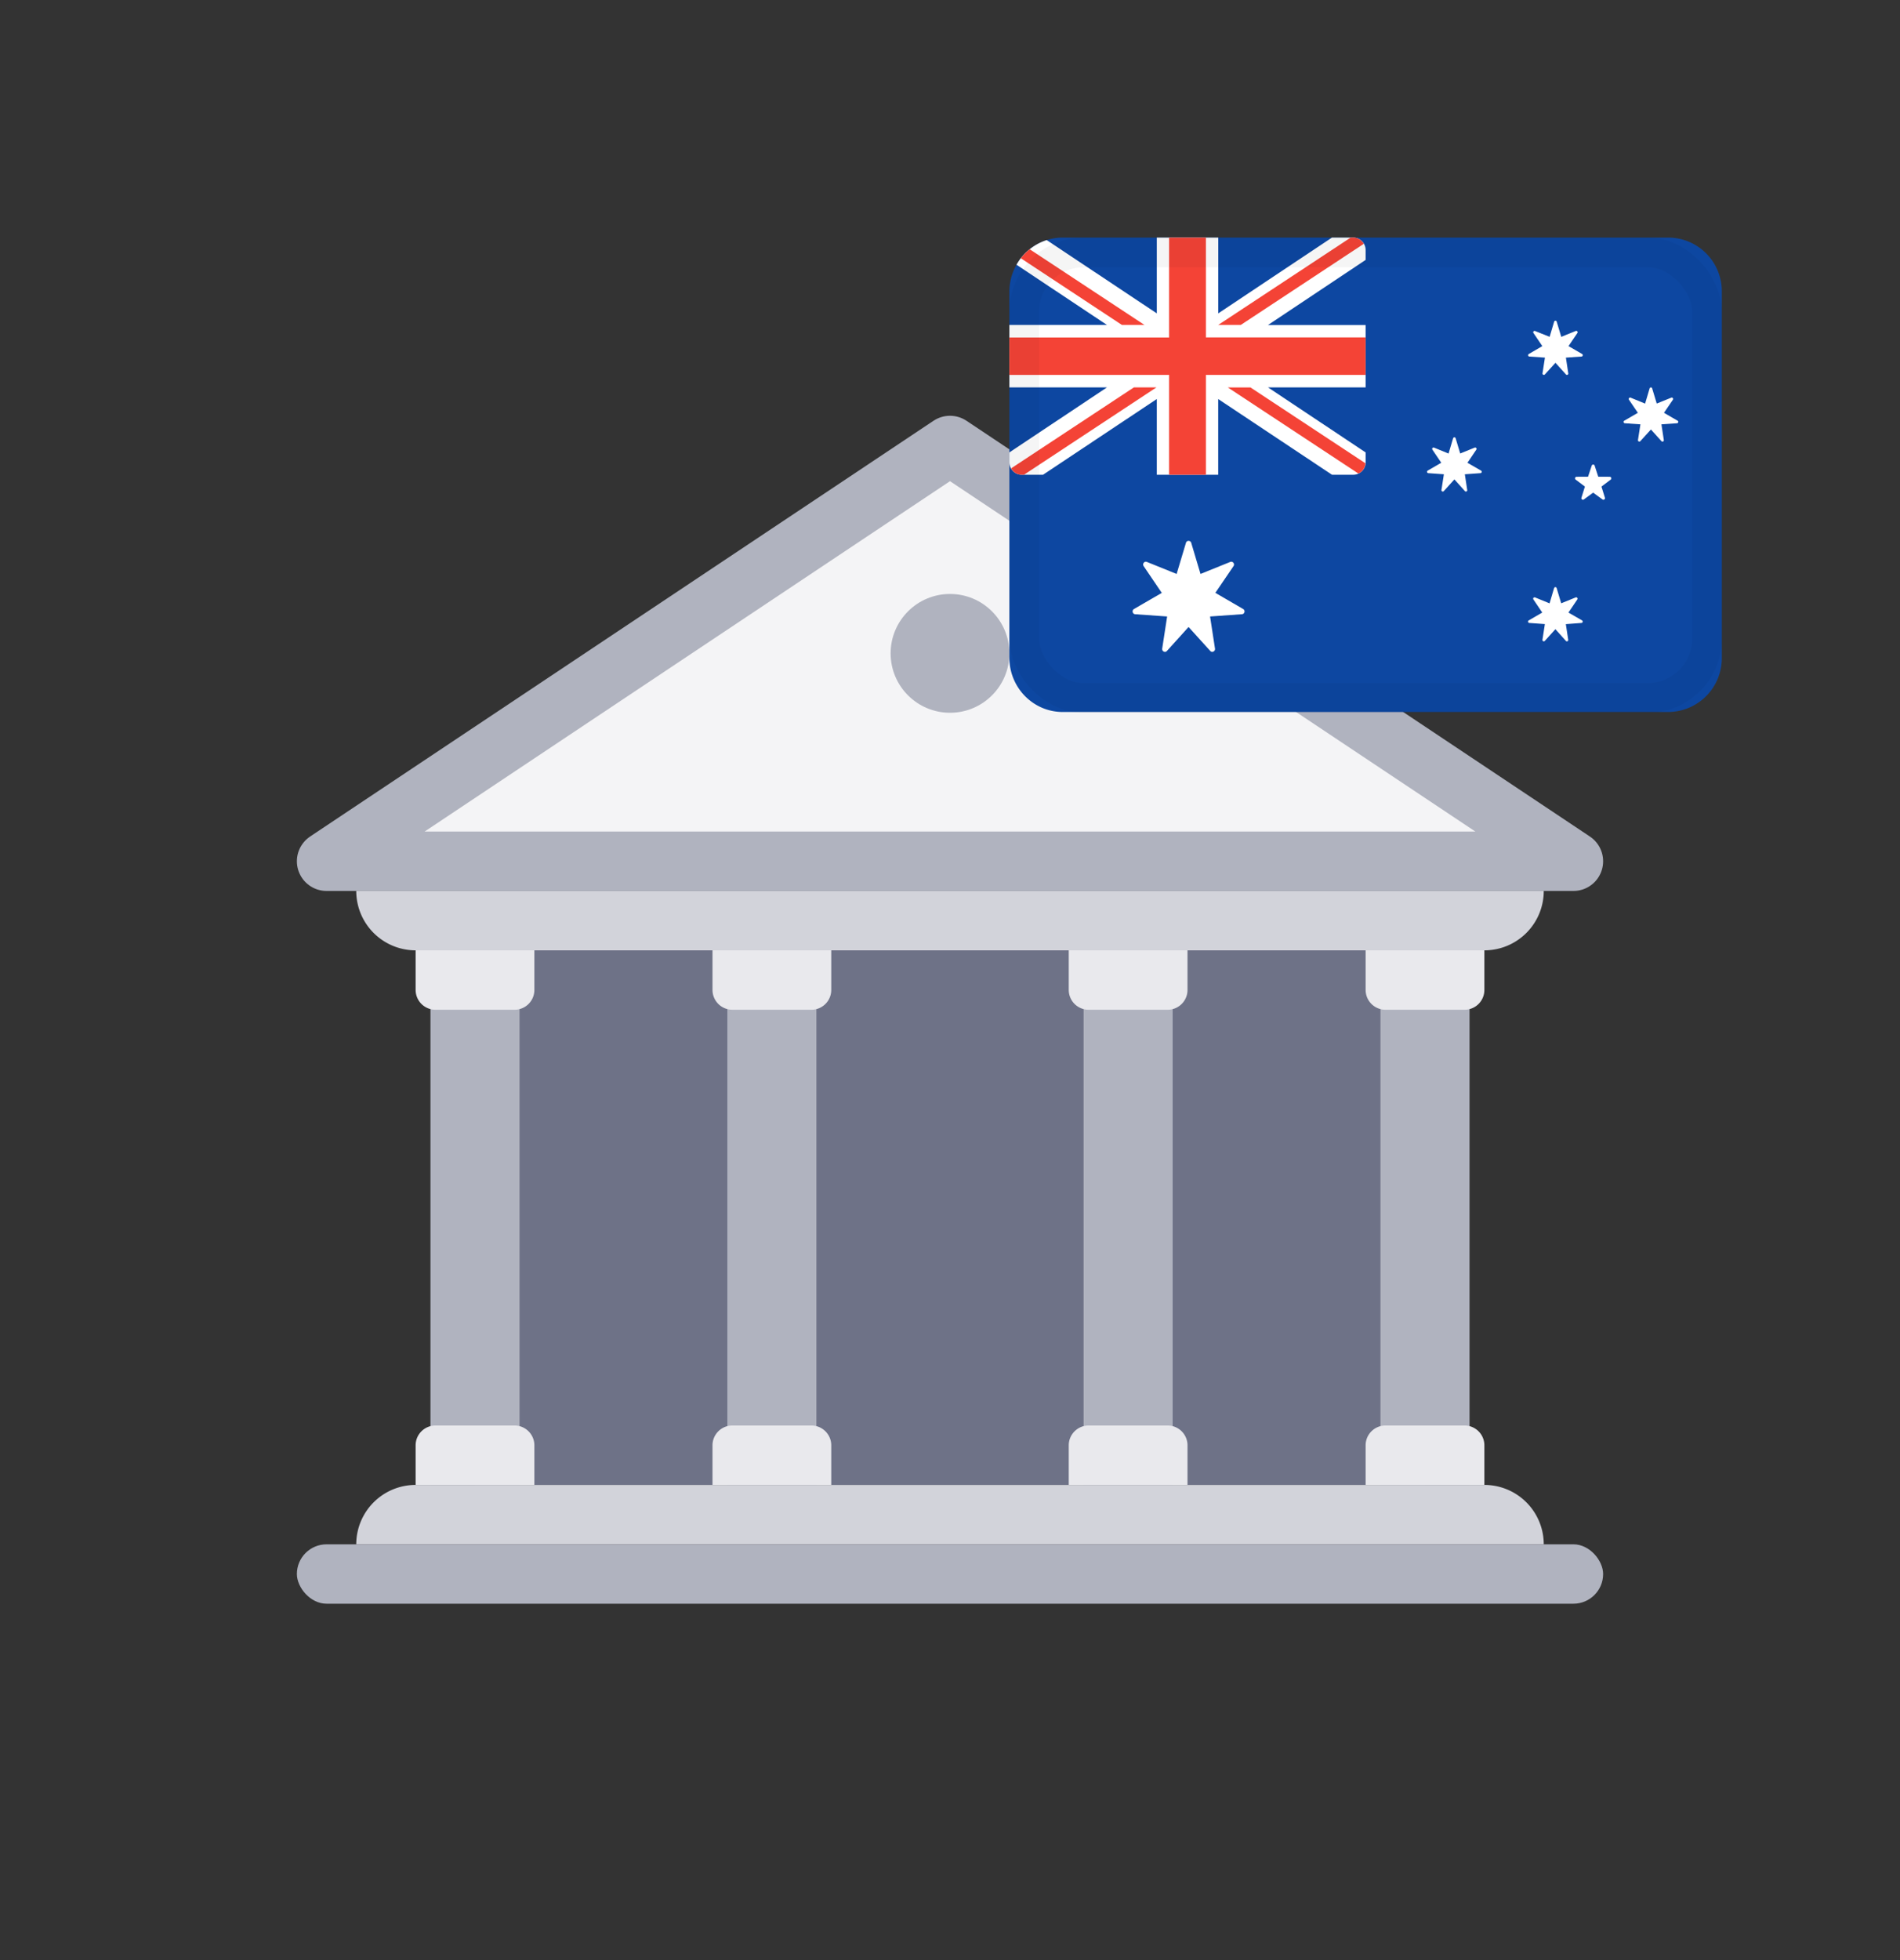 <svg xmlns="http://www.w3.org/2000/svg" width="32" height="33"><rect width="100%" height="100%" fill="#333333" stroke="none"/><g fill="none" fill-rule="evenodd"><g transform="translate(5 7)"><path fill="#6E7287" d="M3 8h16v10H3z"/><path fill="#D2D3DA" d="M2 18h18a1 1 0 0 1 1 1H1a1 1 0 0 1 1-1zM1 8h20a1 1 0 0 1-1 1H2a1 1 0 0 1-1-1z"/><rect width="22" height="1" y="19" fill="#B0B3BF" rx=".5"/><path fill="#B0B3BF" d="M2.25 9h1.5v9h-1.5z"/><path fill="#E9E9ED" d="M2.333 17h1.334c.184 0 .333.15.333.333V18H2v-.667c0-.184.15-.333.333-.333zM2 9h2v.667c0 .184-.15.333-.333.333H2.333A.334.334 0 0 1 2 9.667V9z"/><path fill="#B0B3BF" d="M7.25 9h1.5v9h-1.5z"/><path fill="#E9E9ED" d="M7.333 17h1.334c.184 0 .333.15.333.333V18H7v-.667c0-.184.15-.333.333-.333zM7 9h2v.667c0 .184-.15.333-.333.333H7.333A.334.334 0 0 1 7 9.667V9z"/><path fill="#B0B3BF" d="M13.25 9h1.5v9h-1.5z"/><path fill="#E9E9ED" d="M13.333 17h1.334c.184 0 .333.15.333.333V18h-2v-.667c0-.184.15-.333.333-.333zM13 9h2v.667c0 .184-.15.333-.333.333h-1.334A.334.334 0 0 1 13 9.667V9z"/><path fill="#B0B3BF" d="M18.25 9h1.5v9h-1.5z"/><path fill="#E9E9ED" d="M18.333 17h1.334c.184 0 .333.15.333.333V18h-2v-.667c0-.184.15-.333.333-.333zM18 9h2v.667c0 .184-.15.333-.333.333h-1.334A.334.334 0 0 1 18 9.667V9z"/><path fill="#F4F4F6" stroke="#B0B3BF" stroke-linecap="round" stroke-linejoin="round" d="M.5 7.5h21L11 .5z"/><circle cx="11" cy="4" r="1" fill="#B0B3BF"/></g><g transform="translate(17 4)"><path fill="#0D47A1" fill-rule="nonzero" d="M11.101 0H.9C.402 0 0 .409 0 .913v6.16c0 .505.402.914.899.914H11.1a.906.906 0 0 0 .899-.913V.913A.904.904 0 0 0 11.101 0z"/><path fill="#FFF" fill-rule="nonzero" d="M.207 3.993h.36l1.916-1.275v1.275h1.034V2.718l1.917 1.275h.36A.209.209 0 0 0 6 3.783v-.166L4.356 2.522H6v-1.05H4.356L6 .376V.21A.209.209 0 0 0 5.793 0h-.36L3.518 1.276V0H2.483v1.276L.629.042A.899.899 0 0 0 .12.457l1.524 1.014H0v1.051h1.644L0 3.617v.166c0 .116.093.21.207.21zM3.063 5.14l.156.523.5-.202c.043-.018.082.032.056.07l-.306.45.468.272c.04.023.026.085-.02.088l-.537.038.083.54c.007.047-.05.075-.08.04l-.365-.403-.364.403c-.031.035-.087.007-.08-.04l.083-.54-.538-.038c-.046-.003-.06-.065-.02-.088l.468-.271-.305-.45c-.027-.04.012-.089.055-.071l.5.202.157-.524c.013-.044.075-.044.089 0zm6.154.761.077.256.244-.099c.021-.008.04.016.027.035l-.149.22.229.132c.019.012.012.042-.01.043l-.263.02.04.263c.004.023-.023.036-.038.02l-.178-.198-.178.197c-.015.017-.043.004-.04-.019l.041-.264-.262-.019c-.023-.001-.03-.031-.01-.043l.228-.132-.149-.22c-.013-.019.006-.043.027-.035l.245.1.076-.257c.007-.021.037-.021.043 0zm.626-2.078.014.016.061.187.194.001c.025 0 .035.033.015.048l-.155.117.058.187c.008.024-.02.045-.04.03l-.158-.115-.157.115c-.02.015-.048-.005-.04-.03l.058-.187-.155-.117c-.02-.015-.01-.048.015-.048l.193-.001.062-.187c.008-.024.041-.024.05 0zm-2.327-.444.077.256.244-.099c.021-.008.04.016.027.035l-.149.22.229.132c.019.012.012.042-.01.043l-.263.019.04.264c.004.023-.023.036-.038.02l-.178-.198-.178.197c-.015.017-.043.004-.04-.019l.041-.264-.262-.019c-.023-.001-.03-.031-.01-.043l.228-.132-.149-.22c-.013-.02.006-.043.027-.035l.245.1.076-.257c.007-.022.037-.022.043 0zm3.31-.84.077.255.245-.099c.02-.008.04.016.027.035l-.15.22.229.133c.02.01.013.041-.01.043l-.262.018.04.264c.004.023-.024.036-.039.02l-.178-.197-.178.196c-.015.017-.043.004-.04-.019l.041-.264-.262-.018c-.022-.002-.03-.032-.01-.043l.229-.133-.15-.22c-.012-.019.007-.043.028-.035l.244.1.076-.256a.023.023 0 0 1 .044 0zM9.218 1.416l.077.255.244-.099c.021-.008.04.016.027.035l-.149.22.229.133c.019.01.012.041-.01.043l-.263.018.04.264c.004.023-.023.036-.038.02l-.178-.197-.178.196c-.015.017-.043.004-.04-.019l.041-.264-.262-.018c-.023-.002-.03-.032-.01-.043l.228-.133-.149-.22c-.013-.019.006-.043.027-.034l.245.098.076-.255c.007-.022.037-.022.043 0z"/><path fill="#F44336" fill-rule="nonzero" d="M3.31 0v1.681H6v.631H3.31v1.681h-.62V2.312H0v-.63h2.69V0h.62zm-.833 2.522L.246 3.993h-.04a.202.202 0 0 1-.176-.108l2.067-1.363h.38zm1.582 0L5.997 3.8a.208.208 0 0 1-.118.173l-2.2-1.45h.38zM.342.196l1.934 1.275h-.38L.193.348a.937.937 0 0 1 .15-.152zM5.793 0c.076 0 .14.044.176.105L3.897 1.471h-.38L5.748 0z"/><rect width="11.5" height="7.5" x=".25" y=".25" stroke="#000" stroke-opacity=".04" stroke-width=".5" rx="1"/></g></g></svg>
